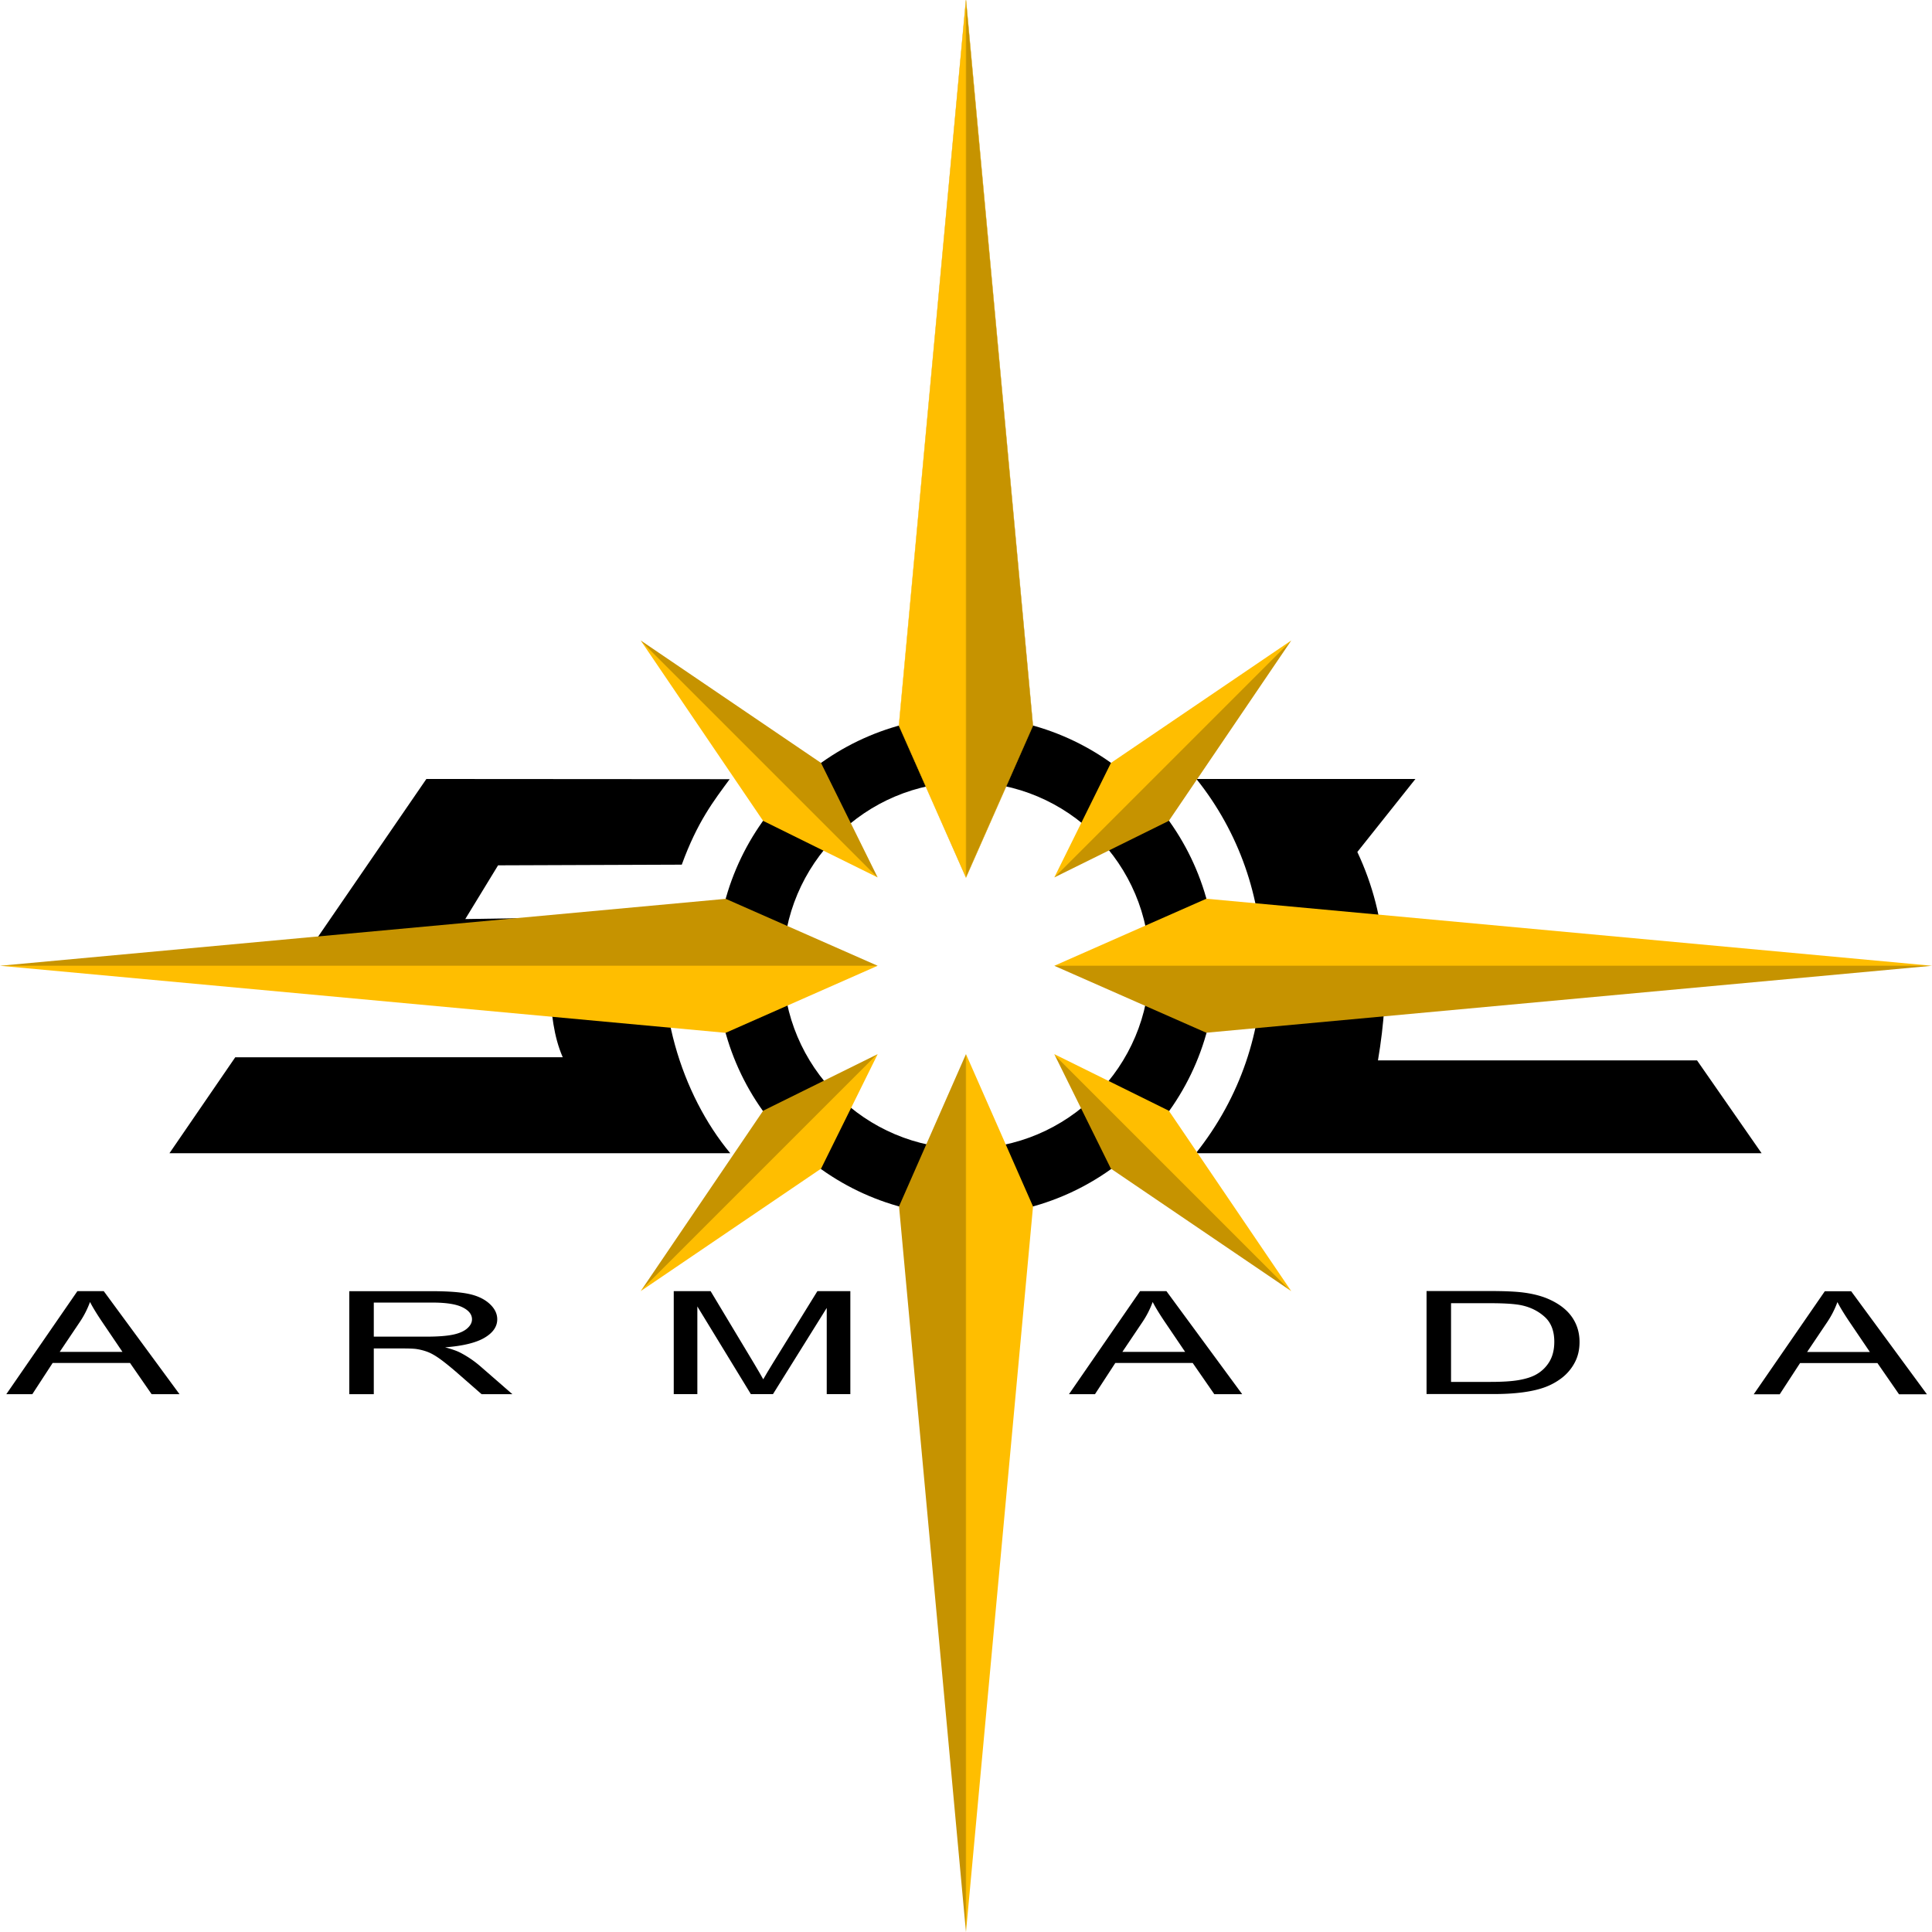 <svg xmlns="http://www.w3.org/2000/svg" xmlns:xlink="http://www.w3.org/1999/xlink" viewBox="0 0 4374.44 4374.677">
  <defs>
    <style>
      .cls-1 {
        isolation: isolate;
      }

      .cls-2 {
        fill: url(#linear-gradient);
      }

      .cls-3 {
        fill: url(#linear-gradient-2);
      }

      .cls-4 {
        fill: url(#linear-gradient-3);
      }

      .cls-5 {
        stroke-width: 0.761px;
        fill: url(#linear-gradient-4);
        stroke: url(#linear-gradient-5);
      }

      .cls-6 {
        fill: url(#linear-gradient-6);
      }

      .cls-7 {
        fill: url(#linear-gradient-7);
      }

      .cls-8 {
        fill: url(#linear-gradient-8);
      }

      .cls-9 {
        fill: url(#linear-gradient-9);
      }
    </style>
    <linearGradient id="linear-gradient" x1="-1072.193" y1="-3223.024" x2="-768.792" y2="-3223.024" gradientTransform="matrix(0, -1, -1, 0, -2229.441, 1266.333)" gradientUnits="userSpaceOnUse">
      <stop offset="0" stop-color="#ffbe00"/>
      <stop offset="0.496" stop-color="#ffbe00"/>
      <stop offset="0.505" stop-color="#c69300"/>
      <stop offset="1" stop-color="#c69300"/>
    </linearGradient>
    <linearGradient id="linear-gradient-2" x1="-5731.864" y1="-2641.984" x2="-5428.463" y2="-2641.984" gradientTransform="matrix(-1, 0, 0, 1, -3392.88, 6022.678)" xlink:href="#linear-gradient"/>
    <linearGradient id="linear-gradient-3" x1="-3582.141" y1="-4016.016" x2="-3396.67" y2="-4016.016" gradientTransform="matrix(-0.707, -0.707, -0.707, 0.707, -3588.182, 3027.37)" xlink:href="#linear-gradient"/>
    <linearGradient id="linear-gradient-4" x1="1895.796" y1="3823.801" x2="2199.972" y2="3823.801" gradientTransform="matrix(1, 0, 0, -1, 139.167, 4817.173)" xlink:href="#linear-gradient"/>
    <linearGradient id="linear-gradient-5" x1="1895.796" y1="3823.348" x2="2199.972" y2="3823.348" gradientTransform="matrix(1, 0, 0, -1, 139.167, 4817.173)" gradientUnits="userSpaceOnUse">
      <stop offset="0" stop-color="#ffbe00"/>
      <stop offset="1" stop-color="#c69300"/>
    </linearGradient>
    <linearGradient id="linear-gradient-6" x1="1811.745" y1="-195.531" x2="1997.216" y2="-195.531" gradientTransform="matrix(0.707, -0.707, -0.707, -0.707, 233.897, 2926.832)" xlink:href="#linear-gradient"/>
    <linearGradient id="linear-gradient-7" x1="-135.491" y1="5198.472" x2="49.98" y2="5198.472" gradientTransform="matrix(0.707, 0.707, 0.707, -0.707, -990.14, 5424.535)" xlink:href="#linear-gradient"/>
    <linearGradient id="linear-gradient-8" x1="-2763.437" y1="4405.485" x2="-2460.036" y2="4405.485" gradientTransform="matrix(0, 1, 1, 0, -1024.684, 4798.333)" xlink:href="#linear-gradient"/>
    <linearGradient id="linear-gradient-9" x1="-5529.618" y1="1377.994" x2="-5344.147" y2="1377.994" gradientTransform="matrix(-0.707, 0.707, 0.707, 0.707, -2163.462, 5525.066)" xlink:href="#linear-gradient"/>
  </defs>
  <title>Black</title>
  <g id="Black">
    <g id="layer8">
      <path id="path5025" d="M2187.362,1622.205c-312.041,0-565,252.959-565,565s252.959,565,565,565h0c312.041,0,565-252.959,565-565h0C2752.362,1875.164,2499.403,1622.205,2187.362,1622.205Zm.703,148.629c229.198,0,415,185.802,415,415s-185.802,415-415,415h0c-229.198,0-415-185.802-415-415h0C1773.065,1956.635,1958.867,1770.833,2188.065,1770.833Z"/>
    </g>
    <g id="layer10">
      <path id="path4357-3" d="M2708.897,1763.742l495.914.036-131.521,165.274c71.189,151.141,74.437,307.081,46.708,471.844l722.411.01,146.215,210.257H2707.638c203.647-255.568,195.007-605.587,1.26-847.417Z"/>
    </g>
    <g id="layer23">
      <path id="path4388-4" d="M1652.139,1764.211l-686.743-.448-323.47,471.1,601.267-2.102c6.346,64.412,9.726,111.893,30.939,161.037l-741.512.15-148.943,217.186,1269.771-.01c-110.179-132.401-176.767-341.426-140.178-537.283l-459.771,7.071,74.243-121.622,415.937-1.515c35.512-97.465,72.262-144.297,108.46-193.567Z"/>
    </g>
    <g id="layer12">
      <g id="layer5-4">
        <g id="text4287-4-59" class="cls-1">
          <g class="cls-1">
            <path d="M14.303,3156.688,175.212,2923.452h59.733l171.484,233.236H343.266l-48.873-70.639H119.194l-46.014,70.639Zm120.896-95.776H277.245L233.517,2996.319q-20.008-29.432-29.724-48.366a208.24,208.24,0,0,1-22.579,44.548Z"/>
          </g>
        </g>
        <g id="text4287-4-3-2" class="cls-1">
          <g class="cls-1">
            <path d="M2420.405,3156.668l160.91-233.236h59.732l171.484,233.236h-63.164l-48.873-70.639H2525.295l-46.014,70.639Zm120.896-95.776h142.045l-43.729-64.593q-20.007-29.432-29.723-48.366a208.235,208.235,0,0,1-22.578,44.548Z"/>
          </g>
        </g>
        <g id="text4287-4-5-0" class="cls-1">
          <g class="cls-1">
            <path d="M790.891,3156.734V2923.498H976.665q56.013,0,85.17,6.285,29.153,6.286,46.586,22.193,17.432,15.911,17.436,35.161,0,24.819-28.867,41.842-28.869,17.026-89.172,21.638,22.005,5.887,33.439,11.613a234.884,234.884,0,0,1,46.016,31.024l72.881,63.479h-69.738l-55.445-48.524q-24.296-21.001-40.014-32.138-15.721-11.134-28.15-15.592a124.852,124.852,0,0,0-25.295-6.204q-9.431-1.112-30.867-1.114H846.336V3156.734Zm55.445-130.3H965.518q38.007,0,59.447-4.376,21.437-4.374,32.582-14,11.147-9.624,11.146-20.921,0-16.545-21.578-27.206-21.583-10.657-68.164-10.659H846.336Z"/>
          </g>
        </g>
        <g id="text4287-4-5-6-3" class="cls-1">
          <g class="cls-1">
            <path d="M1525.495,3156.631V2923.395h83.455l99.174,165.143q13.72,23.071,20.008,34.524,7.14-12.727,22.293-37.388l100.316-162.279h74.596v233.236h-53.445V2961.42l-121.754,195.212h-50.016L1578.94,2958.079v198.553Z"/>
          </g>
        </g>
        <g id="text4287-4-3-7-8" class="cls-1">
          <g class="cls-1">
            <path d="M3230.004,3156.418V2923.181h144.332q48.873,0,74.596,3.342,36.012,4.616,61.447,16.705,33.152,15.593,49.588,39.854,16.433,24.264,16.434,55.445,0,26.572-11.146,47.093a106.363,106.363,0,0,1-28.58,33.967,144.981,144.981,0,0,1-38.156,21.16q-20.725,7.718-50.016,11.693-29.3,3.979-67.307,3.978Zm55.445-27.523h89.457q41.438,0,65.021-4.296,23.578-4.295,37.584-12.092a80.425,80.425,0,0,0,30.725-29.512q10.998-18.533,11.002-44.945,0-36.59-21.578-56.24-21.583-19.648-52.445-26.331-22.292-4.772-71.736-4.772h-88.029Z"/>
          </g>
        </g>
        <g id="text4287-4-3-0-1" class="cls-1">
          <g class="cls-1">
            <path d="M3970.801,3156.918l160.91-233.236h59.732l171.484,233.236h-63.164l-48.873-70.639H4075.692l-46.014,70.639Zm120.896-95.776h142.045l-43.729-64.593q-20.007-29.432-29.723-48.366a208.235,208.235,0,0,1-22.578,44.548Z"/>
          </g>
        </g>
      </g>
    </g>
    <g id="layer22">
      <g id="layer13">
        <path id="path4142-1-0" class="cls-2" d="M1643.005,2338.526l344.162-151.817-343.939-151.584L0,2186.71Z"/>
      </g>
      <g id="layer20">
        <path id="path4142-1-0-8-2-6" class="cls-3" d="M2338.984,2731.671l-151.817-344.959-151.584,344.736,151.586,1643.228Z"/>
      </g>
      <g id="layer21">
        <path id="path4142-3-8-8-4-7-9-1" class="cls-4" d="M1727.908,2514.896l259.362-128.144L1859.069,2646.031l-408.351,277.3Z"/>
      </g>
      <g id="layer16">
        <path id="path4142-1-0-8" class="cls-5" d="M2035.351,1643.04l151.817,343.668,151.584-343.446L2187.166.035Z"/>
      </g>
      <g id="layer14">
        <path id="path4142-3-8-8-4" class="cls-6" d="M1727.785,1858.526l259.362,128.144-128.202-259.279-408.351-277.3Z"/>
      </g>
      <g id="layer17">
        <path id="path4142-3-8-8-4-7" class="cls-7" d="M2646.546,1858.532l-259.362,128.144,128.201-259.279,408.351-277.3Z"/>
      </g>
      <g id="layer18">
        <path id="path4142-1-0-8-2" class="cls-8" d="M2731.435,2034.896l-344.271,151.817,344.049,151.584,1643.228-151.586Z"/>
      </g>
      <g id="layer19">
        <path id="path4142-3-8-8-4-7-9" class="cls-9" d="M2646.427,2514.894l-259.362-128.144,128.201,259.279,408.351,277.3Z"/>
      </g>
    </g>
  </g>
</svg>
